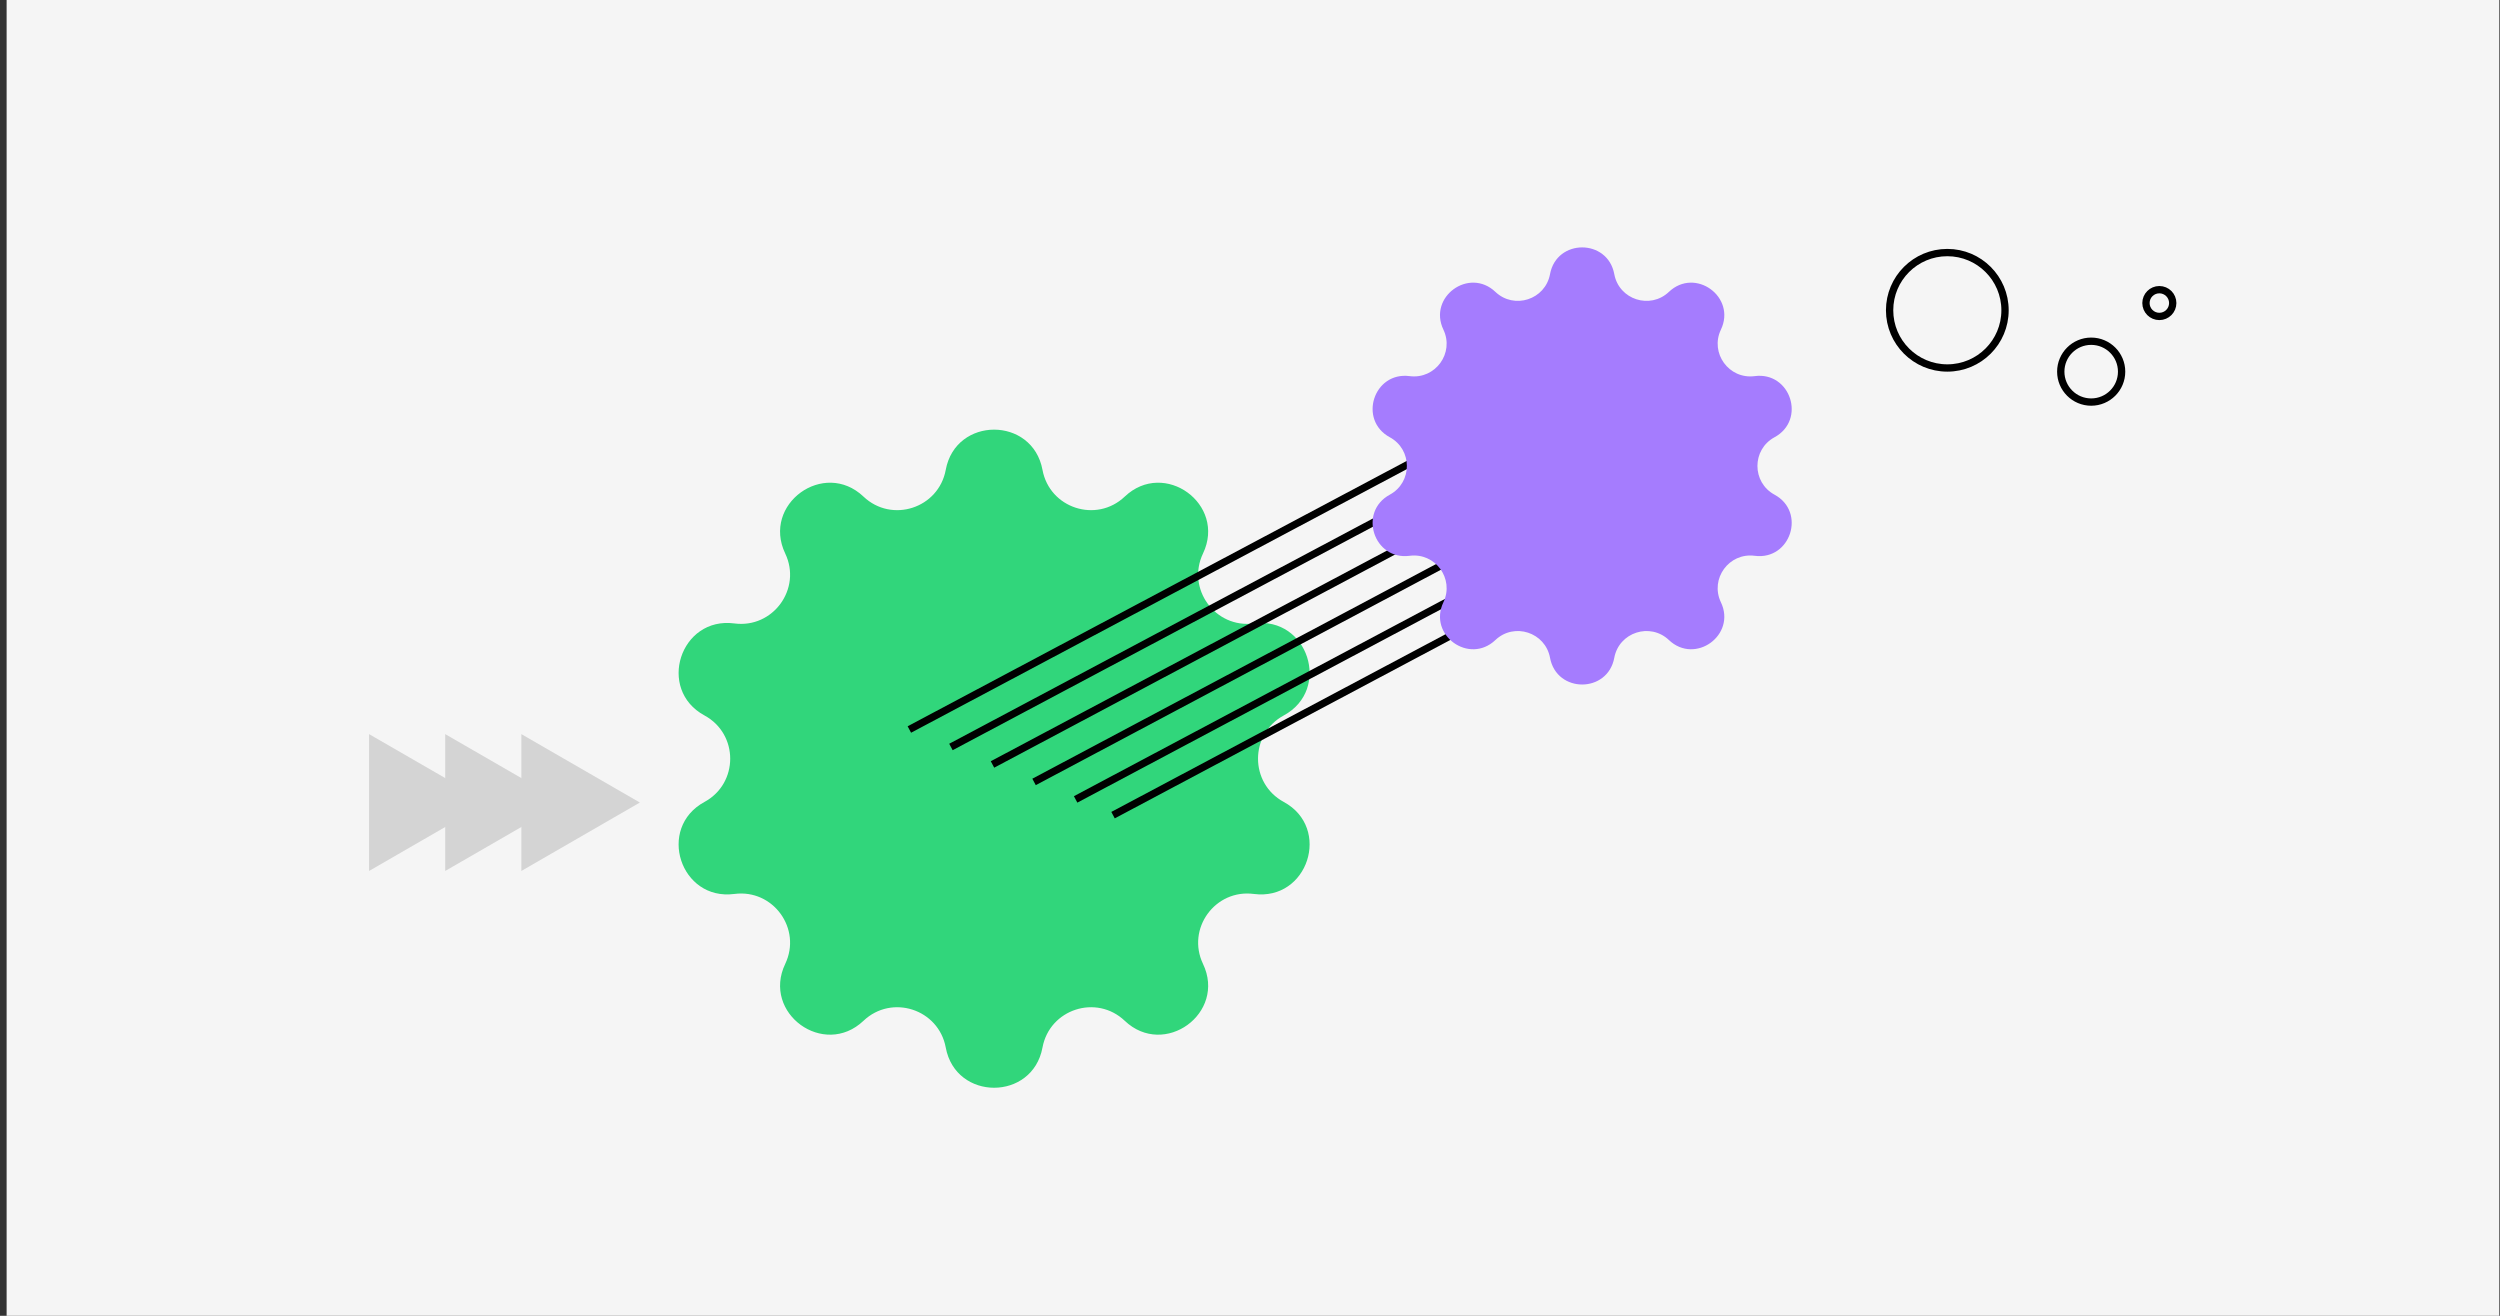 <svg width="342" height="180" viewBox="0 0 342 180" fill="none" xmlns="http://www.w3.org/2000/svg">
<rect x="0" y="0" width="342" height="180" fill="#333333" stroke="none"/>
<rect width="341" height="180" transform="translate(0.906)" fill="#F5F5F5"/>
<path d="M129.377 64.279C130.737 56.941 141.252 56.941 142.613 64.279C143.586 69.529 149.991 71.61 153.864 67.935C159.278 62.798 167.785 68.978 164.572 75.715C162.274 80.534 166.233 85.983 171.526 85.286C178.926 84.312 182.175 94.313 175.616 97.874C170.924 100.422 170.924 107.157 175.616 109.705C182.175 113.266 178.926 123.267 171.526 122.293C166.233 121.596 162.274 127.045 164.572 131.864C167.785 138.601 159.278 144.782 153.864 139.644C149.991 135.969 143.586 138.05 142.613 143.3C141.252 150.639 130.737 150.639 129.377 143.3C128.403 138.05 121.998 135.969 118.125 139.644C112.711 144.782 104.204 138.601 107.417 131.864C109.715 127.045 105.757 121.596 100.463 122.293C93.063 123.267 89.814 113.266 96.373 109.705C101.065 107.157 101.065 100.422 96.373 97.874C89.814 94.313 93.063 84.312 100.463 85.286C105.757 85.983 109.715 80.534 107.417 75.715C104.204 68.978 112.711 62.798 118.125 67.935C121.998 71.61 128.403 69.529 129.377 64.279Z" fill="#31D67B"/>
<path d="M227.242 71.644L152.263 111.511" stroke="black"/>
<path d="M222.125 69.492L147.146 109.359" stroke="black"/>
<path d="M216.438 67.101L141.458 106.968" stroke="black"/>
<path d="M210.752 64.71L135.773 104.577" stroke="black"/>
<path d="M205.066 62.319L130.087 102.186" stroke="black"/>
<path d="M199.379 59.929L124.4 99.796" stroke="black"/>
<path d="M212.043 37.501C212.947 32.627 219.931 32.627 220.834 37.501C221.481 40.988 225.735 42.37 228.307 39.929C231.903 36.517 237.554 40.622 235.42 45.097C233.893 48.297 236.522 51.916 240.038 51.454C244.953 50.807 247.111 57.449 242.755 59.815C239.638 61.507 239.638 65.98 242.755 67.672C247.111 70.038 244.953 76.68 240.038 76.033C236.522 75.57 233.893 79.189 235.42 82.39C237.554 86.864 231.903 90.97 228.307 87.557C225.735 85.116 221.481 86.499 220.834 89.985C219.931 94.86 212.947 94.86 212.043 89.985C211.397 86.499 207.142 85.116 204.57 87.557C200.974 90.97 195.324 86.864 197.458 82.39C198.984 79.189 196.355 75.57 192.839 76.033C187.924 76.68 185.766 70.038 190.123 67.672C193.239 65.98 193.239 61.507 190.123 59.815C185.766 57.449 187.924 50.807 192.839 51.454C196.355 51.916 198.984 48.297 197.458 45.097C195.324 40.622 200.974 36.517 204.57 39.929C207.142 42.37 211.397 40.988 212.043 37.501Z" fill="#A57CFE"/>
<circle cx="266.393" cy="42.446" r="7.895" stroke="black"/>
<circle cx="286.074" cy="50.842" r="4.162" stroke="black"/>
<circle cx="295.399" cy="41.458" r="1.831" stroke="black"/>
<path d="M87.533 109.787L71.32 119.148V100.426L87.533 109.787Z" fill="#D4D4D4"/>
<path d="M66.701 109.787L50.488 119.148V100.426L66.701 109.787Z" fill="#D4D4D4"/>
<path d="M77.117 109.787L60.904 119.148V100.426L77.117 109.787Z" fill="#D4D4D4"/>
</svg>
